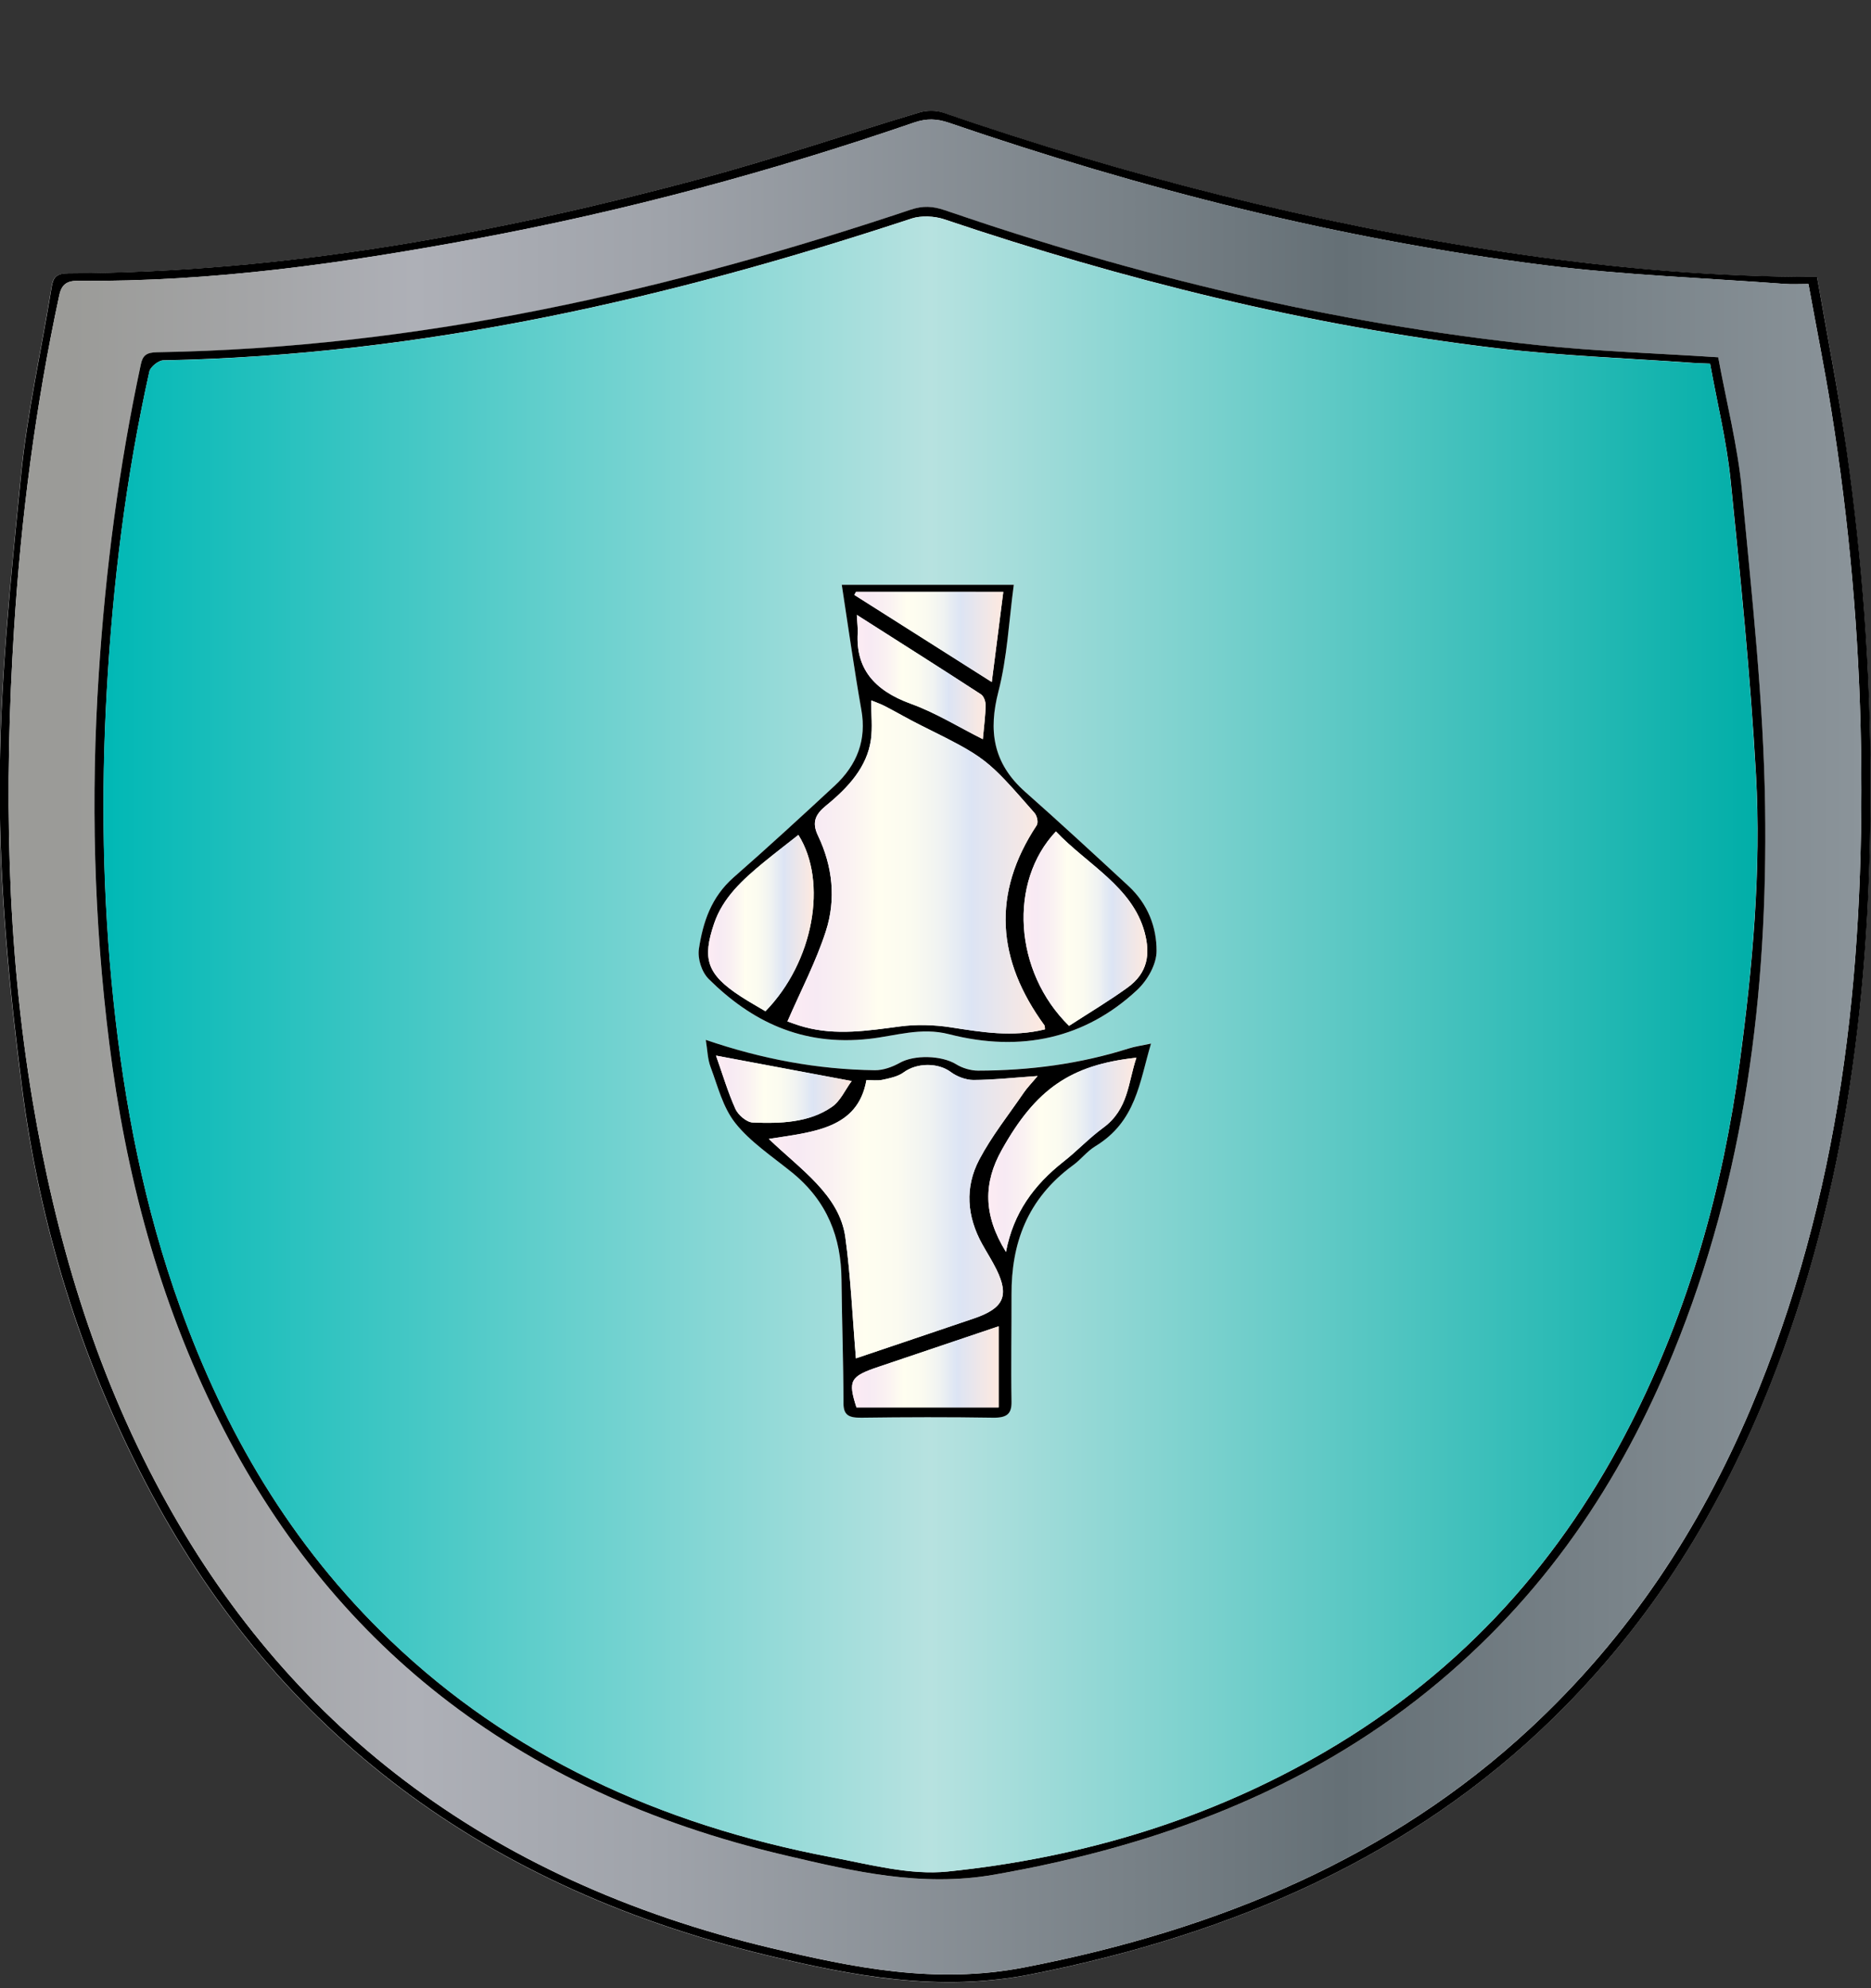 <?xml version="1.0" encoding="utf-8"?>
<!-- Generator: Adobe Illustrator 24.1.2, SVG Export Plug-In . SVG Version: 6.00 Build 0)  -->
<svg version="1.1" id="Layer_1" xmlns="http://www.w3.org/2000/svg" xmlns:xlink="http://www.w3.org/1999/xlink" x="0px" y="0px"
	 viewBox="800 360 320 340" style="enable-background:new 0 0 1920 1080;" xml:space="preserve">
<rect x="800" y="360" width="320" height="340" fill="#333333" stroke="none"/>
<style type="text/css">
	.st0{fill:#FFFFFF;}
	.st1{fill:url(#SVGID_1_);}
	.st2{fill:url(#SVGID_2_);}
	.st3{fill:url(#SVGID_3_);}
	.st4{fill:url(#SVGID_4_);}
	.st5{fill:url(#SVGID_5_);}
	.st6{fill:url(#SVGID_6_);}
	.st7{fill:url(#SVGID_7_);}
	.st8{fill:url(#SVGID_8_);}
	.st9{fill:url(#SVGID_9_);}
	.st10{fill:url(#SVGID_10_);}
	.st11{fill:url(#SVGID_11_);}
</style>
<g>
	<path class="st0" d="M1110.77,407.35c-1.46,0-2.44,0.01-3.42,0c-16.68-0.16-33.2-1.71-49.61-4.17
		c-33.18-4.97-65.28-13.17-96.51-23.92c-1.15-0.4-2.78-0.38-3.97-0.02c-12.56,3.76-24.95,7.99-37.64,11.39
		c-35.13,9.41-70.89,15.99-107.93,16.13c-2.01,0.01-2.61,0.64-2.87,2.25c-1.74,10.81-4.19,21.56-5.26,32.41
		c-1.76,17.81-3.64,35.69-3.64,53.54c0,17,1.65,34.07,3.82,50.99c3.01,23.4,9.89,46.08,21.17,67.66
		c21.18,40.51,55.5,68.53,106.1,80.74c14.8,3.57,29.55,6.43,45.42,3.27c34.95-6.94,65.21-20.39,89.04-43.63
		c17.18-16.75,28.92-36.13,37.25-57.1c13.31-33.49,17.25-68.14,17.19-103.25c-0.03-18.95-1.42-37.84-4.1-56.64
		C1114.43,427.11,1112.49,417.3,1110.77,407.35z"/>
	<path d="M1110.77,407.35c1.72,9.96,3.66,19.76,5.07,29.63c2.68,18.8,4.07,37.69,4.1,56.64c0.06,35.12-3.89,69.76-17.19,103.25
		c-8.33,20.97-20.07,40.35-37.25,57.1c-23.83,23.24-54.09,36.69-89.04,43.63c-15.87,3.15-30.62,0.3-45.42-3.27
		c-50.6-12.21-84.93-40.23-106.1-80.74c-11.28-21.58-18.16-44.26-21.17-67.66c-2.17-16.92-3.82-33.99-3.82-50.99
		c0-17.85,1.87-35.72,3.64-53.54c1.07-10.85,3.52-21.6,5.26-32.41c0.26-1.6,0.86-2.24,2.87-2.25c37.04-0.14,72.8-6.72,107.93-16.13
		c12.69-3.4,25.07-7.63,37.64-11.39c1.19-0.36,2.81-0.37,3.97,0.02c31.23,10.75,63.33,18.95,96.51,23.92
		c16.4,2.46,32.93,4,49.61,4.17C1108.34,407.36,1109.32,407.35,1110.77,407.35z M1109.3,408.57c-1.61,0-2.82,0.08-4.01-0.01
		c-13.71-1.02-27.51-1.5-41.1-3.21c-35.13-4.42-68.97-13.06-101.89-24.35c-2.08-0.71-3.82-0.77-5.93-0.05
		c-24.37,8.37-49.33,15.12-75,19.89c-22.42,4.16-44.99,7.4-68.06,7.19c-1.83-0.02-2.76,0.59-3.16,2.43
		c-4.08,18.92-6.54,38.01-7.75,57.2c-1.69,26.95-1.31,53.86,3.19,80.66c3.88,23.12,10.43,45.6,21.93,66.88
		c21.21,39.26,55.12,66.22,104.41,77.95c14.06,3.34,28.09,6.22,43.17,3.31c33.58-6.48,62.99-18.99,86.52-40.81
		c17.14-15.89,29.16-34.4,37.74-54.61c15.53-36.58,19.54-74.59,18.93-113.14c-0.31-19.33-2.01-38.58-5.08-57.73
		C1112.06,423.01,1110.63,415.89,1109.3,408.57z"/>
	<linearGradient id="SVGID_1_" gradientUnits="userSpaceOnUse" x1="801.47" y1="539.036" x2="1118.347" y2="539.036">
		<stop  offset="0.034" style="stop-color:#9B9B98"/>
		<stop  offset="0.134" style="stop-color:#A4A5A7"/>
		<stop  offset="0.219" style="stop-color:#AEB0B7"/>
		<stop  offset="0.352" style="stop-color:#9FA3AA"/>
		<stop  offset="0.605" style="stop-color:#788187"/>
		<stop  offset="0.719" style="stop-color:#657076"/>
		<stop  offset="1" style="stop-color:#8B949A"/>
	</linearGradient>
	<path class="st1" d="M1109.3,408.57c1.34,7.33,2.77,14.44,3.91,21.59c3.07,19.15,4.77,38.4,5.08,57.73
		c0.61,38.56-3.4,76.56-18.93,113.14c-8.58,20.2-20.6,38.71-37.74,54.61c-23.53,21.82-52.94,34.33-86.52,40.81
		c-15.08,2.91-29.11,0.03-43.17-3.31c-49.29-11.72-83.2-38.69-104.41-77.95c-11.5-21.28-18.05-43.76-21.93-66.88
		c-4.5-26.79-4.88-53.71-3.19-80.66c1.21-19.19,3.67-38.28,7.75-57.2c0.4-1.84,1.33-2.45,3.16-2.43
		c23.06,0.21,45.64-3.03,68.06-7.19c25.67-4.77,50.64-11.52,75-19.89c2.11-0.72,3.85-0.66,5.93,0.05
		c32.92,11.29,66.76,19.93,101.89,24.35c13.59,1.71,27.39,2.19,41.1,3.21C1106.48,408.64,1107.68,408.57,1109.3,408.57z
		 M1093.87,421.1c-10.67-0.7-20.8-1.02-30.82-2.07c-35.05-3.69-68.75-11.84-101.47-23.07c-2.08-0.72-3.72-0.8-5.85-0.09
		c-41.47,13.89-84.03,23.64-128.9,24.38c-1.81,0.03-2.43,0.55-2.75,2.05c-3.76,17.52-6.04,35.18-7.2,52.95
		c-1.37,21.1-0.84,42.15,1.8,63.19c2.79,22.23,8.4,43.82,18.74,64.4c18.86,37.55,50.12,63.5,96.91,74.46
		c11.6,2.72,23.2,5.48,35.7,3.3c28.04-4.9,53.2-14.48,74.17-31.41c19.93-16.09,32.97-35.85,41.93-57.75
		c12.39-30.26,16.2-61.67,15.75-93.44c-0.26-18.04-2.26-36.08-3.96-54.08C1097.21,436.26,1095.26,428.7,1093.87,421.1z"/>
	<path d="M1093.87,421.1c1.39,7.6,3.34,15.16,4.06,22.81c1.7,18.01,3.7,36.04,3.96,54.08c0.45,31.77-3.37,63.18-15.75,93.44
		c-8.96,21.9-22,41.66-41.93,57.75c-20.98,16.94-46.13,26.51-74.17,31.41c-12.5,2.18-24.1-0.58-35.7-3.3
		c-46.78-10.96-78.05-36.91-96.91-74.46c-10.33-20.57-15.95-42.17-18.74-64.4c-2.64-21.04-3.18-42.09-1.8-63.19
		c1.15-17.77,3.44-35.43,7.2-52.95c0.32-1.5,0.95-2.02,2.75-2.05c44.87-0.75,87.43-10.5,128.9-24.38c2.13-0.71,3.76-0.62,5.85,0.09
		c32.72,11.23,66.42,19.38,101.47,23.07C1073.07,420.08,1083.2,420.4,1093.87,421.1z M1092.48,422.19
		c-1.29-0.06-2.16-0.07-3.02-0.14c-11.19-0.81-22.46-1.19-33.56-2.52c-32.54-3.89-63.87-11.74-94.39-22.03
		c-1.65-0.56-3.96-0.67-5.58-0.14c-41.25,13.61-83.46,23.39-128.01,24.26c-0.83,0.02-2.19,1.14-2.36,1.89
		c-4.03,18.06-6.26,36.32-7.29,54.66c-0.99,17.6-0.71,35.2,1.13,52.79c1.87,17.87,5.25,35.46,11.44,52.62
		c7.57,21.01,18.69,40.42,35.95,56.96c20.34,19.49,45.82,31.44,75.47,37.06c6.53,1.24,13.41,3.1,19.82,2.44
		c23.25-2.38,44.92-9.04,64.41-20.4c24.23-14.12,40.87-33.44,52.43-56.18c10.03-19.74,15.77-40.44,18.63-61.78
		c2.19-16.4,3.7-32.85,2.77-49.34c-0.95-16.82-2.64-33.62-4.35-50.4C1095.28,435.34,1093.67,428.8,1092.48,422.19z"/>
	<linearGradient id="SVGID_2_" gradientUnits="userSpaceOnUse" x1="817.698" y1="538.604" x2="1100.584" y2="538.604">
		<stop  offset="0" style="stop-color:#00B8B5"/>
		<stop  offset="0.5" style="stop-color:#B7E2E0"/>
		<stop  offset="1" style="stop-color:#00AEA8"/>
	</linearGradient>
	<path class="st2" d="M1092.48,422.19c1.19,6.61,2.8,13.16,3.47,19.77c1.71,16.78,3.41,33.58,4.35,50.4
		c0.93,16.48-0.58,32.94-2.77,49.34c-2.85,21.34-8.6,42.04-18.63,61.78c-11.56,22.74-28.2,42.06-52.43,56.18
		c-19.49,11.36-41.15,18.01-64.41,20.4c-6.41,0.66-13.29-1.21-19.82-2.44c-29.65-5.62-55.13-17.57-75.47-37.06
		c-17.26-16.54-28.38-35.95-35.95-56.96c-6.18-17.16-9.56-34.75-11.44-52.62c-1.85-17.59-2.12-35.18-1.13-52.79
		c1.03-18.34,3.26-36.6,7.29-54.66c0.17-0.76,1.53-1.88,2.36-1.89c44.55-0.87,86.77-10.65,128.01-24.26
		c1.62-0.53,3.93-0.42,5.58,0.14c30.53,10.29,61.85,18.14,94.39,22.03c11.11,1.33,22.37,1.71,33.56,2.52
		C1090.32,422.11,1091.19,422.13,1092.48,422.19z M943.97,460.01c1.13,7.33,2.11,14.39,3.35,21.41c0.89,5.03-0.64,9.33-4.61,13
		c-5.67,5.25-11.36,10.48-17.2,15.6c-3.93,3.44-5.28,7.76-5.97,12.22c-0.26,1.68,0.43,3.96,1.7,5.22
		c7.18,7.1,15.84,11.51,27.45,10.2c4.49-0.51,8.79-2.03,13.63-0.79c12.41,3.17,23.34,0.63,32.12-7.52c1.85-1.72,3.36-4.46,3.37-6.73
		c0.01-4.02-1.45-8-4.83-11.12c-5.84-5.39-11.66-10.78-17.63-16.06c-5.63-4.98-6.28-10.61-4.59-17.16
		c1.52-5.9,1.78-12.04,2.63-18.26C963.55,460.01,954.23,460.01,943.97,460.01z M920.71,537.83c0.29,1.76,0.3,3.28,0.82,4.65
		c1.23,3.27,2.06,6.84,4.25,9.59c2.54,3.19,6.3,5.68,9.63,8.38c6.17,4.99,8.43,11.25,8.5,18.31c0.07,7.05,0.34,14.11,0.34,21.16
		c0,2.03,0.86,2.53,3.09,2.5c7.49-0.1,14.99-0.11,22.48,0c2.53,0.04,3.2-0.77,3.17-2.81c-0.11-6.07,0.02-12.14,0-18.22
		c-0.02-8.64,2.58-16.33,10.57-22.18c1.33-0.98,2.31-2.34,3.73-3.19c7.03-4.26,7.58-10.96,9.56-17.58
		c-1.56,0.34-2.73,0.49-3.82,0.84c-8.32,2.64-16.95,3.79-25.78,3.79c-1.26,0-2.7-0.46-3.73-1.09c-2.48-1.53-7.18-1.63-9.65-0.24
		c-1.22,0.69-2.83,1.28-4.25,1.26C939.77,542.89,930.26,541.11,920.71,537.83z"/>
	<path d="M943.97,460.01c10.26,0,19.58,0,29.42,0c-0.84,6.22-1.11,12.36-2.63,18.26c-1.69,6.55-1.04,12.18,4.59,17.16
		c5.97,5.28,11.8,10.67,17.63,16.06c3.38,3.12,4.84,7.1,4.83,11.12c0,2.27-1.51,5-3.37,6.73c-8.78,8.16-19.71,10.7-32.12,7.52
		c-4.83-1.24-9.13,0.29-13.63,0.79c-11.61,1.31-20.27-3.1-27.45-10.2c-1.27-1.26-1.96-3.55-1.7-5.22c0.69-4.46,2.04-8.78,5.97-12.22
		c5.84-5.11,11.53-10.35,17.2-15.6c3.97-3.67,5.5-7.97,4.61-13C946.08,474.39,945.1,467.34,943.97,460.01z M978.72,536.03
		c-0.04-0.33,0.01-0.55-0.09-0.69c-8.15-11.17-9.04-22.53-1.34-34.18c0.34-0.51,0.09-1.64-0.38-2.17
		c-8.24-9.42-8.27-9.4-19.44-14.97c-2.07-1.03-4.05-2.2-6.11-3.26c-0.74-0.39-1.56-0.66-2.36-0.99c0,2.46,0.25,4.63-0.05,6.75
		c-0.66,4.63-3.85,8.14-7.65,11.23c-1.88,1.53-2.47,2.9-1.4,5.14c2.52,5.27,3.11,10.89,1.35,16.34c-1.67,5.19-4.28,10.16-6.57,15.44
		c0.49,0.17,1.67,0.63,2.9,0.96c5.45,1.47,10.85,0.63,16.32-0.1c2.82-0.37,5.84-0.29,8.65,0.14
		C967.89,536.5,973.16,537.41,978.72,536.03z M982.84,535.43c3.41-2.21,6.82-4.25,9.99-6.53c3.47-2.5,3.94-5.7,2.94-9.46
		c-2.09-7.78-9.84-11.63-15.17-17.25C972.46,510.79,973.38,526.15,982.84,535.43z M936.55,502.78c-2.06,1.63-4.03,3.13-5.93,4.69
		c-3.65,3-7,6.07-8.49,10.47c-2.03,6-1.3,8.65,4.55,12.46c1.38,0.9,2.83,1.7,4.23,2.54C939.14,524.51,941.61,510.83,936.55,502.78z
		 M946.41,461.21c-0.1,0.18-0.2,0.35-0.3,0.53c7.72,4.89,15.44,9.79,23.51,14.9c0.69-5.42,1.32-10.35,1.97-15.42
		C963.04,461.21,954.72,461.21,946.41,461.21z M946.54,465.15c0.08,1.48,0.2,2.31,0.16,3.13c-0.33,5.89,2.64,9.74,9.11,12.08
		c4.26,1.54,8.08,3.94,12.29,6.05c0.2-2.23,0.45-4.01,0.47-5.78c0.01-0.65-0.28-1.56-0.82-1.91
		C960.94,474.29,954.06,469.94,946.54,465.15z"/>
	<path d="M920.71,537.83c9.56,3.27,19.06,5.06,28.92,5.19c1.42,0.02,3.02-0.57,4.25-1.26c2.47-1.4,7.17-1.29,9.65,0.24
		c1.03,0.64,2.48,1.09,3.73,1.09c8.83-0.01,17.46-1.15,25.78-3.79c1.09-0.35,2.26-0.5,3.82-0.84c-1.98,6.62-2.53,13.32-9.56,17.58
		c-1.41,0.86-2.4,2.22-3.73,3.19c-8,5.85-10.6,13.55-10.57,22.18c0.02,6.07-0.11,12.14,0,18.22c0.04,2.04-0.64,2.85-3.17,2.81
		c-7.49-0.12-14.99-0.1-22.48,0c-2.24,0.03-3.09-0.47-3.09-2.5c-0.01-7.05-0.27-14.11-0.34-21.16c-0.07-7.06-2.34-13.32-8.5-18.31
		c-3.34-2.7-7.1-5.2-9.63-8.38c-2.19-2.75-3.02-6.33-4.25-9.59C921.01,541.11,921,539.59,920.71,537.83z M946.39,592.29
		c6.68-2.25,13.4-4.52,20.11-6.79c5.15-1.74,6.15-3.84,3.94-8.38c-0.72-1.47-1.63-2.88-2.43-4.32c-2.65-4.77-3.03-9.74-0.52-14.49
		c2.1-3.99,5.03-7.67,7.63-11.47c0.57-0.83,1.3-1.57,2.35-2.82c-4.19,0.29-7.59,0.67-10.99,0.68c-1.3,0-2.86-0.61-3.86-1.36
		c-2.18-1.63-5.81-1.62-8.08,0.07c-0.93,0.69-2.35,0.99-3.61,1.26c-0.88,0.19-1.87,0.04-2.74,0.04c-1.46,8.38-9.14,8.87-16.69,10.07
		c5.44,5.23,12.08,9.59,13.08,16.79C945.51,578.33,945.79,585.18,946.39,592.29z M972.05,574.09c1.27-6.67,4.76-11.43,9.85-15.44
		c2.34-1.85,4.35-4.01,6.77-5.78c4.37-3.2,4.25-7.73,5.69-11.99c-11.29,1.22-17.21,5.38-23.01,15.74
		C968.19,562.24,968.12,567.75,972.05,574.09z M970.8,600.68c0-4.68,0-9.11,0-13.87c-7.06,2.38-13.78,4.65-20.51,6.92
		c-4.9,1.65-5.29,2.34-3.81,6.95C954.48,600.68,962.5,600.68,970.8,600.68z M945.66,544.87c-8.11-1.52-15.4-2.89-23.2-4.35
		c1.16,3.28,2.04,6.28,3.33,9.14c0.44,0.98,1.89,2.26,2.94,2.3c4.74,0.2,9.61,0.04,13.51-2.64
		C943.76,548.28,944.52,546.42,945.66,544.87z"/>
	<linearGradient id="SVGID_3_" gradientUnits="userSpaceOnUse" x1="934.684" y1="508.257" x2="978.723" y2="508.257">
		<stop  offset="0" style="stop-color:#FDEBF3"/>
		<stop  offset="0.112" style="stop-color:#F7EAF3"/>
		<stop  offset="0.23" style="stop-color:#FAF1F2"/>
		<stop  offset="0.354" style="stop-color:#FFFEF0"/>
		<stop  offset="0.478" style="stop-color:#FBFBF0"/>
		<stop  offset="0.595" style="stop-color:#F0F3F2"/>
		<stop  offset="0.709" style="stop-color:#DDE5F4"/>
		<stop  offset="0.714" style="stop-color:#DCE4F4"/>
		<stop  offset="1" style="stop-color:#FEE9DF"/>
	</linearGradient>
	<path class="st3" d="M978.72,536.03c-5.56,1.38-10.83,0.47-16.17-0.35c-2.81-0.43-5.84-0.52-8.65-0.14
		c-5.47,0.73-10.87,1.57-16.32,0.1c-1.23-0.33-2.41-0.8-2.9-0.96c2.29-5.28,4.9-10.25,6.57-15.44c1.76-5.45,1.17-11.07-1.35-16.34
		c-1.07-2.24-0.49-3.6,1.4-5.14c3.8-3.09,6.99-6.6,7.65-11.23c0.3-2.11,0.05-4.29,0.05-6.75c0.79,0.33,1.61,0.6,2.36,0.99
		c2.05,1.07,4.03,2.23,6.11,3.26c11.18,5.57,11.2,5.55,19.44,14.97c0.46,0.53,0.72,1.65,0.38,2.17c-7.7,11.65-6.81,23.01,1.34,34.18
		C978.73,535.48,978.68,535.7,978.72,536.03z"/>
	<linearGradient id="SVGID_4_" gradientUnits="userSpaceOnUse" x1="975.063" y1="518.807" x2="996.232" y2="518.807">
		<stop  offset="0" style="stop-color:#FDEBF3"/>
		<stop  offset="0.112" style="stop-color:#F7EAF3"/>
		<stop  offset="0.23" style="stop-color:#FAF1F2"/>
		<stop  offset="0.354" style="stop-color:#FFFEF0"/>
		<stop  offset="0.478" style="stop-color:#FBFBF0"/>
		<stop  offset="0.595" style="stop-color:#F0F3F2"/>
		<stop  offset="0.709" style="stop-color:#DDE5F4"/>
		<stop  offset="0.714" style="stop-color:#DCE4F4"/>
		<stop  offset="1" style="stop-color:#FEE9DF"/>
	</linearGradient>
	<path class="st4" d="M982.84,535.43c-9.47-9.28-10.38-24.64-2.25-33.24c5.33,5.63,13.09,9.48,15.17,17.25
		c1.01,3.76,0.53,6.96-2.94,9.46C989.67,531.18,986.25,533.22,982.84,535.43z"/>
	<linearGradient id="SVGID_5_" gradientUnits="userSpaceOnUse" x1="921.105" y1="517.862" x2="939.173" y2="517.862">
		<stop  offset="0" style="stop-color:#FDEBF3"/>
		<stop  offset="0.112" style="stop-color:#F7EAF3"/>
		<stop  offset="0.23" style="stop-color:#FAF1F2"/>
		<stop  offset="0.354" style="stop-color:#FFFEF0"/>
		<stop  offset="0.478" style="stop-color:#FBFBF0"/>
		<stop  offset="0.595" style="stop-color:#F0F3F2"/>
		<stop  offset="0.709" style="stop-color:#DDE5F4"/>
		<stop  offset="0.714" style="stop-color:#DCE4F4"/>
		<stop  offset="1" style="stop-color:#FEE9DF"/>
	</linearGradient>
	<path class="st5" d="M936.55,502.78c5.07,8.05,2.59,21.73-5.63,30.15c-1.4-0.84-2.86-1.64-4.23-2.54
		c-5.85-3.82-6.58-6.46-4.55-12.46c1.49-4.4,4.84-7.47,8.49-10.47C932.52,505.91,934.49,504.41,936.55,502.78z"/>
	<linearGradient id="SVGID_6_" gradientUnits="userSpaceOnUse" x1="946.114" y1="468.922" x2="971.598" y2="468.922">
		<stop  offset="0" style="stop-color:#FDEBF3"/>
		<stop  offset="0.112" style="stop-color:#F7EAF3"/>
		<stop  offset="0.23" style="stop-color:#FAF1F2"/>
		<stop  offset="0.354" style="stop-color:#FFFEF0"/>
		<stop  offset="0.478" style="stop-color:#FBFBF0"/>
		<stop  offset="0.595" style="stop-color:#F0F3F2"/>
		<stop  offset="0.709" style="stop-color:#DDE5F4"/>
		<stop  offset="0.714" style="stop-color:#DCE4F4"/>
		<stop  offset="1" style="stop-color:#FEE9DF"/>
	</linearGradient>
	<path class="st6" d="M946.41,461.21c8.31,0,16.63,0,25.19,0c-0.65,5.08-1.28,10-1.97,15.42c-8.07-5.11-15.79-10.01-23.51-14.9
		C946.21,461.56,946.31,461.39,946.41,461.21z"/>
	<linearGradient id="SVGID_7_" gradientUnits="userSpaceOnUse" x1="946.538" y1="475.778" x2="968.564" y2="475.778">
		<stop  offset="0" style="stop-color:#FDEBF3"/>
		<stop  offset="0.112" style="stop-color:#F7EAF3"/>
		<stop  offset="0.23" style="stop-color:#FAF1F2"/>
		<stop  offset="0.354" style="stop-color:#FFFEF0"/>
		<stop  offset="0.478" style="stop-color:#FBFBF0"/>
		<stop  offset="0.595" style="stop-color:#F0F3F2"/>
		<stop  offset="0.709" style="stop-color:#DDE5F4"/>
		<stop  offset="0.714" style="stop-color:#DCE4F4"/>
		<stop  offset="1" style="stop-color:#FEE9DF"/>
	</linearGradient>
	<path class="st7" d="M946.54,465.15c7.52,4.79,14.4,9.14,21.2,13.57c0.54,0.35,0.83,1.26,0.82,1.91c-0.03,1.78-0.27,3.55-0.47,5.78
		c-4.21-2.11-8.04-4.51-12.29-6.05c-6.47-2.34-9.44-6.19-9.11-12.08C946.74,467.46,946.62,466.63,946.54,465.15z"/>
	<linearGradient id="SVGID_8_" gradientUnits="userSpaceOnUse" x1="931.494" y1="567.203" x2="977.466" y2="567.203">
		<stop  offset="0" style="stop-color:#FDEBF3"/>
		<stop  offset="0.112" style="stop-color:#F7EAF3"/>
		<stop  offset="0.23" style="stop-color:#FAF1F2"/>
		<stop  offset="0.354" style="stop-color:#FFFEF0"/>
		<stop  offset="0.478" style="stop-color:#FBFBF0"/>
		<stop  offset="0.595" style="stop-color:#F0F3F2"/>
		<stop  offset="0.709" style="stop-color:#DDE5F4"/>
		<stop  offset="0.714" style="stop-color:#DCE4F4"/>
		<stop  offset="1" style="stop-color:#FEE9DF"/>
	</linearGradient>
	<path class="st8" d="M946.39,592.29c-0.6-7.11-0.88-13.96-1.82-20.74c-1-7.2-7.64-11.56-13.08-16.79
		c7.56-1.2,15.24-1.69,16.69-10.07c0.87,0,1.85,0.15,2.74-0.04c1.26-0.27,2.67-0.56,3.61-1.26c2.28-1.68,5.9-1.7,8.08-0.07
		c1.01,0.75,2.56,1.36,3.86,1.36c3.4-0.01,6.79-0.39,10.99-0.68c-1.05,1.25-1.79,1.99-2.35,2.82c-2.6,3.8-5.53,7.48-7.63,11.47
		c-2.5,4.76-2.13,9.73,0.52,14.49c0.8,1.44,1.71,2.85,2.43,4.32c2.21,4.54,1.21,6.63-3.94,8.38
		C959.79,587.77,953.07,590.04,946.39,592.29z"/>
	<linearGradient id="SVGID_9_" gradientUnits="userSpaceOnUse" x1="969.036" y1="557.482" x2="994.356" y2="557.482">
		<stop  offset="0" style="stop-color:#FDEBF3"/>
		<stop  offset="0.112" style="stop-color:#F7EAF3"/>
		<stop  offset="0.23" style="stop-color:#FAF1F2"/>
		<stop  offset="0.354" style="stop-color:#FFFEF0"/>
		<stop  offset="0.478" style="stop-color:#FBFBF0"/>
		<stop  offset="0.595" style="stop-color:#F0F3F2"/>
		<stop  offset="0.709" style="stop-color:#DDE5F4"/>
		<stop  offset="0.714" style="stop-color:#DCE4F4"/>
		<stop  offset="1" style="stop-color:#FEE9DF"/>
	</linearGradient>
	<path class="st9" d="M972.05,574.09c-3.93-6.34-3.86-11.85-0.7-17.47c5.8-10.36,11.72-14.52,23.01-15.74
		c-1.44,4.26-1.33,8.79-5.69,11.99c-2.41,1.77-4.42,3.94-6.77,5.78C976.81,562.66,973.32,567.42,972.05,574.09z"/>
	<linearGradient id="SVGID_10_" gradientUnits="userSpaceOnUse" x1="945.717" y1="593.749" x2="970.798" y2="593.749">
		<stop  offset="0" style="stop-color:#FDEBF3"/>
		<stop  offset="0.112" style="stop-color:#F7EAF3"/>
		<stop  offset="0.23" style="stop-color:#FAF1F2"/>
		<stop  offset="0.354" style="stop-color:#FFFEF0"/>
		<stop  offset="0.478" style="stop-color:#FBFBF0"/>
		<stop  offset="0.595" style="stop-color:#F0F3F2"/>
		<stop  offset="0.709" style="stop-color:#DDE5F4"/>
		<stop  offset="0.714" style="stop-color:#DCE4F4"/>
		<stop  offset="1" style="stop-color:#FEE9DF"/>
	</linearGradient>
	<path class="st10" d="M970.8,600.68c-8.3,0-16.32,0-24.32,0c-1.48-4.61-1.09-5.3,3.81-6.95c6.73-2.27,13.45-4.54,20.51-6.92
		C970.8,591.58,970.8,596,970.8,600.68z"/>
	<linearGradient id="SVGID_11_" gradientUnits="userSpaceOnUse" x1="922.464" y1="546.268" x2="945.661" y2="546.268">
		<stop  offset="0" style="stop-color:#FDEBF3"/>
		<stop  offset="0.112" style="stop-color:#F7EAF3"/>
		<stop  offset="0.23" style="stop-color:#FAF1F2"/>
		<stop  offset="0.354" style="stop-color:#FFFEF0"/>
		<stop  offset="0.478" style="stop-color:#FBFBF0"/>
		<stop  offset="0.595" style="stop-color:#F0F3F2"/>
		<stop  offset="0.709" style="stop-color:#DDE5F4"/>
		<stop  offset="0.714" style="stop-color:#DCE4F4"/>
		<stop  offset="1" style="stop-color:#FEE9DF"/>
	</linearGradient>
	<path class="st11" d="M945.66,544.87c-1.15,1.55-1.9,3.41-3.42,4.45c-3.9,2.68-8.77,2.84-13.51,2.64c-1.05-0.04-2.49-1.32-2.94-2.3
		c-1.29-2.87-2.18-5.87-3.33-9.14C930.26,541.98,937.55,543.35,945.66,544.87z"/>
</g>
</svg>
